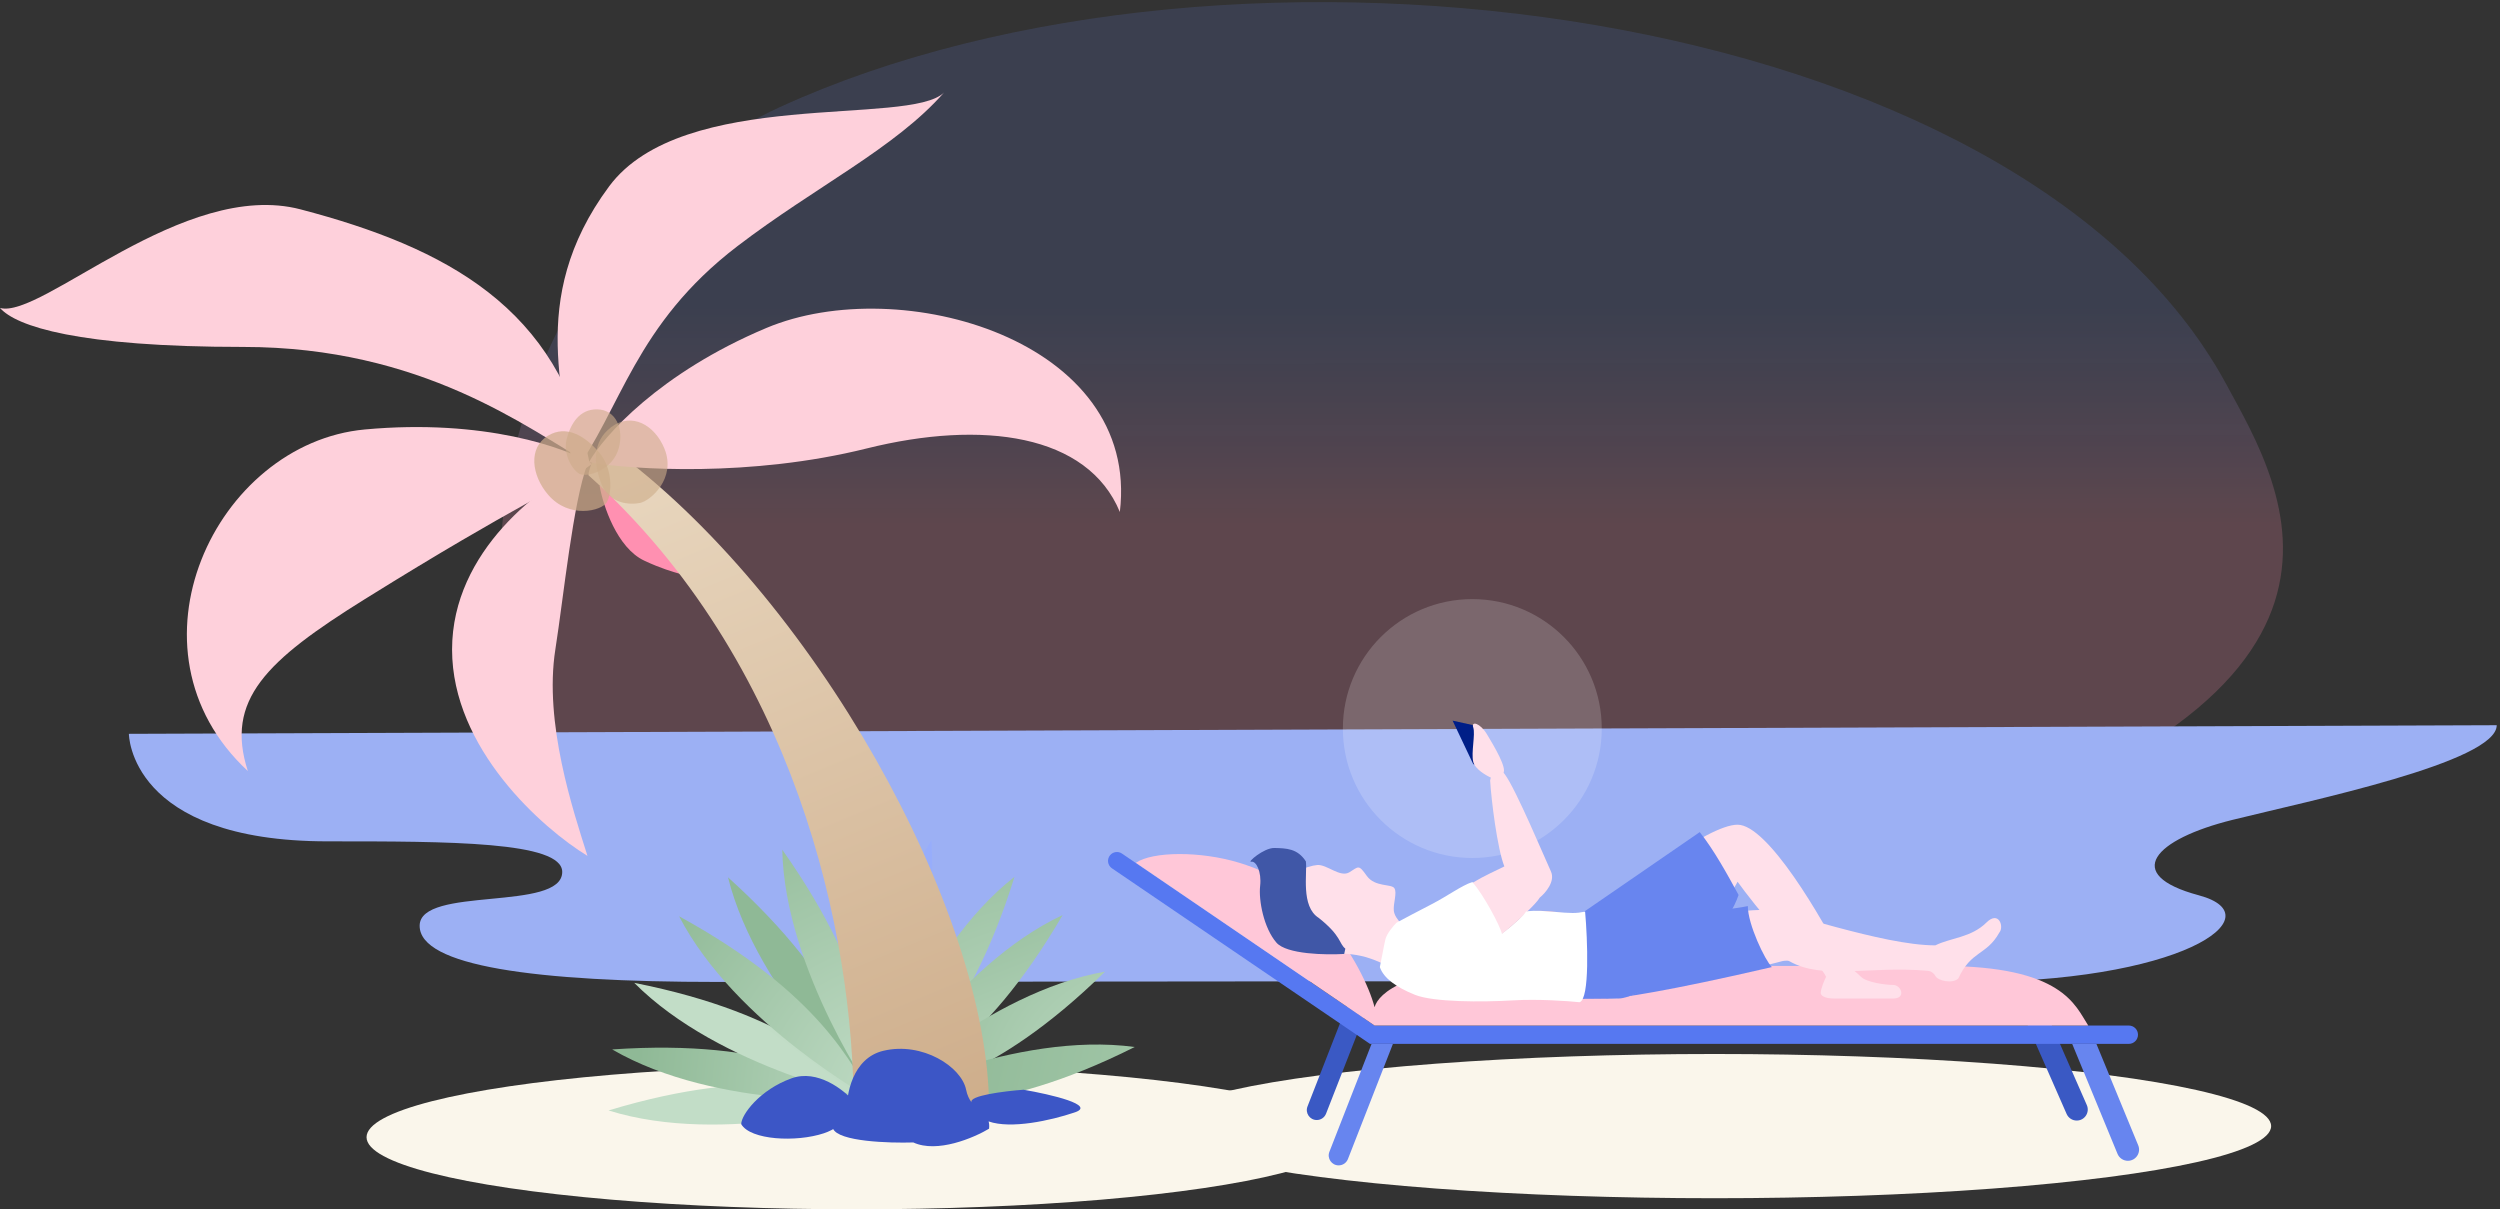 <?xml version="1.0" encoding="UTF-8"?>
<svg width="676px" height="327px" viewBox="0 0 676 327" version="1.1" xmlns="http://www.w3.org/2000/svg" xmlns:xlink="http://www.w3.org/1999/xlink">
    <rect x="0" y="0" width="676" height="327" fill="#333333" stroke="none"/>
    <title>illustration-3</title>
    <defs>
        <linearGradient x1="41.112%" y1="36.611%" x2="41.124%" y2="56.83%" id="linearGradient-1">
            <stop stop-color="#6885EF" stop-opacity="0.15" offset="0%"></stop>
            <stop stop-color="#FF90B1" stop-opacity="0.21" offset="100%"></stop>
        </linearGradient>
        <radialGradient cx="117.762%" cy="100%" fx="117.762%" fy="100%" r="359.562%" gradientTransform="translate(1.178,1),scale(1,0.374),rotate(-72.943),translate(-1.178,-1)" id="radialGradient-2">
            <stop stop-color="#C2DDC7" offset="0%"></stop>
            <stop stop-color="#8FB996" offset="100%"></stop>
        </radialGradient>
        <linearGradient x1="117.762%" y1="51.137%" x2="223.23%" y2="48.211%" id="linearGradient-3">
            <stop stop-color="#C2DDC7" offset="0%"></stop>
            <stop stop-color="#8FB996" offset="100%"></stop>
        </linearGradient>
        <radialGradient cx="117.762%" cy="100%" fx="117.762%" fy="100%" r="537.863%" gradientTransform="translate(1.178,1),scale(0.202,1),rotate(-13.847),translate(-1.178,-1)" id="radialGradient-4">
            <stop stop-color="#C2DDC7" offset="0%"></stop>
            <stop stop-color="#8FB996" offset="100%"></stop>
        </radialGradient>
        <linearGradient x1="65.193%" y1="55.695%" x2="123.81%" y2="16.428%" id="linearGradient-5">
            <stop stop-color="#C2DDC7" offset="0%"></stop>
            <stop stop-color="#8FB996" offset="100%"></stop>
        </linearGradient>
        <radialGradient cx="117.762%" cy="100%" fx="117.762%" fy="100%" r="170.324%" gradientTransform="translate(1.178,1),scale(0.946,1),rotate(-49.093),translate(-1.178,-1)" id="radialGradient-6">
            <stop stop-color="#C2DDC7" offset="0%"></stop>
            <stop stop-color="#8FB996" offset="100%"></stop>
        </radialGradient>
        <radialGradient cx="117.762%" cy="100%" fx="117.762%" fy="100%" r="229.631%" gradientTransform="translate(1.178,1),scale(1,0.631),rotate(-62.658),translate(-1.178,-1)" id="radialGradient-7">
            <stop stop-color="#C2DDC7" offset="0%"></stop>
            <stop stop-color="#8FB996" offset="100%"></stop>
        </radialGradient>
        <linearGradient x1="117.762%" y1="99.179%" x2="67.839%" y2="-29.456%" id="linearGradient-8">
            <stop stop-color="#C2DDC7" offset="0%"></stop>
            <stop stop-color="#8FB996" offset="100%"></stop>
        </linearGradient>
        <radialGradient cx="117.762%" cy="100%" fx="117.762%" fy="100%" r="226.917%" gradientTransform="translate(1.178,1),scale(0.564,1),rotate(-34.561),translate(-1.178,-1)" id="radialGradient-9">
            <stop stop-color="#C2DDC7" offset="0%"></stop>
            <stop stop-color="#8FB996" offset="100%"></stop>
        </radialGradient>
        <linearGradient x1="279.013%" y1="68.071%" x2="15.639%" y2="47.391%" id="linearGradient-10">
            <stop stop-color="#C2DDC7" offset="0%"></stop>
            <stop stop-color="#8FB996" offset="100%"></stop>
        </linearGradient>
        <linearGradient x1="40.307%" y1="-3.611%" x2="67.424%" y2="108.163%" id="linearGradient-11">
            <stop stop-color="#E8D6BE" offset="0%"></stop>
            <stop stop-color="#CDAC89" offset="100%"></stop>
        </linearGradient>
        <linearGradient x1="79.133%" y1="49.634%" x2="2.926%" y2="50.296%" id="linearGradient-12">
            <stop stop-color="#D2A0C2" offset="0%"></stop>
            <stop stop-color="#DCBED2" offset="100%"></stop>
        </linearGradient>
    </defs>
    <g id="Page-1" stroke="none" stroke-width="1" fill="none" fill-rule="evenodd">
        <g id="Artboard" transform="translate(-808, -617)" fill-rule="nonzero">
            <g id="illustration-3" transform="translate(808, 617)">
                <g id="bg" transform="translate(34, 0)">
                    <path d="M567.852,103.667 C512.098,1.091 299.441,-27.206 176.8,28.999 C117.779,56.048 89.247,131.767 105.856,189.758 C126.617,262.245 340.762,269.635 472.376,231.939 C619.385,189.834 583.408,132.287 567.852,103.667 Z" id="Shape" fill="url(#linearGradient-1)"></path>
                    <path d="M569.661,221.695 C590.669,216.489 641.114,206.075 641.114,196.096 L0.852,198.429 C0.852,198.429 0.852,227.5 54.613,227.5 C87.526,227.5 118.025,227.526 118.025,235.77 C118.025,246.618 79.472,239.485 79.472,250.332 C79.472,261.18 110.284,265.518 160.003,265.518 C209.722,265.518 436.61,265.085 496.132,265.518 C555.655,265.952 581.565,247.729 560.557,242.088 C539.549,236.448 548.652,226.902 569.661,221.695 Z" id="Shape" fill="#9CB0F4"></path>
                </g>
                <g id="shadows" transform="translate(99, 285)" fill="#FAF6EB">
                    <ellipse id="Oval" cx="364.614" cy="19.5" rx="150.5" ry="19.5"></ellipse>
                    <ellipse id="Oval" cx="132.613" cy="22.5" rx="132.5" ry="19.5"></ellipse>
                </g>
                <g id="plants" transform="translate(0, 25)">
                    <g id="plant_01" transform="translate(164, 200)">
                        <path d="M72.512,72.688 C69.109,62.488 65.493,41.672 32.848,12.22 C40.799,44.078 72.512,72.688 72.512,72.688 Z" id="Shape" fill="#8FB996"></path>
                        <path d="M72.845,72.382 C71.787,61.705 72.88,40.656 47.519,4.752 C48.209,37.504 72.845,72.382 72.845,72.382 Z" id="Shape" fill="url(#radialGradient-2)"></path>
                        <path d="M72.914,72.506 C74.682,61.953 81.244,41.984 66.083,0.796 C58.186,32.495 72.914,72.506 72.914,72.506 Z" id="Shape" fill="#97ADFB"></path>
                        <path d="M72.712,72.315 C77.595,62.827 89.912,45.845 87.87,2.136 C70.728,29.854 72.712,72.315 72.712,72.315 Z" id="Shape" fill="#97ADFB"></path>
                        <path d="M72.411,72.833 C61.945,70.42 42.264,62.641 0.54,75.265 C31.88,85.097 72.411,72.833 72.411,72.833 Z" id="Shape" fill="url(#linearGradient-3)"></path>
                        <path d="M72.316,72.388 C62.623,67.713 45.117,55.769 1.53,58.766 C29.975,75.299 72.316,72.388 72.316,72.388 Z" id="Shape" fill="url(#radialGradient-4)"></path>
                        <path d="M72.457,72.393 C64.296,65.358 50.472,49.283 7.495,40.762 C30.708,64.115 72.457,72.393 72.457,72.393 Z" id="Shape" fill="url(#linearGradient-5)"></path>
                        <path d="M72.191,72.467 C66.513,63.315 58.154,43.863 19.627,22.762 C34.764,51.969 72.191,72.467 72.191,72.467 Z" id="Shape" fill="url(#radialGradient-6)"></path>
                        <path d="M72.111,72.635 C79.952,65.415 97.362,53.71 110.324,12.083 C84.703,32.196 72.111,72.635 72.111,72.635 Z" id="Shape" fill="url(#radialGradient-7)"></path>
                        <path d="M72.531,72.814 C81.799,67.536 101.418,60.026 123.34,22.424 C93.827,36.287 72.531,72.814 72.531,72.814 Z" id="Shape" fill="url(#linearGradient-8)"></path>
                        <path d="M72.448,72.927 C82.8,70.273 103.756,68.179 134.811,37.73 C102.615,43.348 72.448,72.927 72.448,72.927 Z" id="Shape" fill="url(#radialGradient-9)"></path>
                        <path d="M72.536,72.665 C83.24,73.278 103.916,77.631 142.828,58.109 C110.336,53.701 72.536,72.665 72.536,72.665 Z" id="Shape" fill="url(#linearGradient-10)"></path>
                    </g>
                    <g id="palm_tree">
                        <path d="M174.202,126.596 C166.834,123.139 163.087,111.692 162.134,106.4 C164.558,105.867 169.156,105.627 170.339,109.038 C173.816,119.064 185.523,120.296 188.926,132.877 C186.361,129.884 183.412,130.917 174.202,126.596 Z" id="Shape" fill="#FF90B1"></path>
                        <path d="M222.763,281.44 C215.317,283.92 202.906,283.3 200.424,278.961 C200.424,276.481 205.388,269.662 214.075,266.563 C221.025,264.083 228.14,269.662 230.829,272.762 C230.622,274.828 228.719,279.457 222.763,281.44 Z" id="Shape" fill="#3C56C6"></path>
                        <path d="M65.774,68.811 C114.174,68.811 142.51,90.714 159.471,100.426 C151.404,58.272 120.641,41.949 81.287,31.616 C49.686,23.318 11.169,61.372 0,58.272 C4.344,63.231 21.05,68.811 65.774,68.811 Z" id="Shape" fill="#FED0DB"></path>
                        <path d="M164.688,25.417 C141.729,56.412 153.932,83.275 154.759,103.526 C167.997,85.755 171.475,62.896 199.436,41.535 C220.534,25.417 242.045,15.085 255.282,0 C245.975,9.299 184.65,-1.534 164.688,25.417 Z" id="Shape" fill="#FED0DB"></path>
                        <path d="M122.24,150.639 C122.24,123.859 146.647,106.005 158.85,100.426 C154.921,110.964 152.462,135.939 150.163,150.639 C147.061,170.476 154.921,194.033 158.85,206.431 C146.647,198.992 122.24,177.419 122.24,150.639 Z" id="Shape" fill="#FED0DB"></path>
                        <path d="M159.113,103.5 C215.03,153.713 230.83,227.508 230.83,274.621 C238.276,280.82 259.993,281.44 267.44,274.621 C267.44,221.309 219.718,135.675 165.113,96 C160.769,96 159.113,102.26 159.113,103.5 Z" id="Shape" fill="url(#linearGradient-11)"></path>
                        <path d="M207.242,63.679 C178.295,75.845 163.166,92.974 159.22,100.017 C171.217,102.017 203.034,104.068 234.33,96.268 C265.626,88.469 294.121,92.367 302.808,113.444 C308.393,66.951 243.425,48.471 207.242,63.679 Z" id="Shape" fill="#FED0DB"></path>
                        <path d="M98.661,91.127 C130.928,88.152 153.059,96.087 160.092,100.426 C150.163,107.865 141.476,110.345 98.661,137.001 C71.926,153.646 60.81,164.277 67.015,183.494 C31.646,150.639 58.328,94.847 98.661,91.127 Z" id="Shape" fill="#FED0DB"></path>
                        <path d="M167.358,96.026 C168.678,90.969 166.602,85.802 161.501,85.694 C156.752,85.594 154.336,89.469 153.235,93.682 C152.135,97.896 154.831,102.137 156.708,103.139 C158.585,104.142 165.707,102.346 167.358,96.026 Z" id="Shape" fill-opacity="0.6" fill="#CDAC89"></path>
                        <path d="M148.234,108.806 C143.705,103.543 142.764,96.064 148.191,92.805 C153.242,89.772 158.225,92.944 161.999,97.329 C165.773,101.715 165.477,108.461 164.072,110.817 C162.668,113.173 153.895,115.384 148.234,108.806 Z" id="Shape" fill-opacity="0.7" fill="#CDAC89"></path>
                        <path d="M179.688,96.375 C177.11,89.957 170.794,86.309 165.228,90.531 C160.047,94.461 160.514,100.572 162.662,105.921 C164.811,111.269 170.226,111.552 173.035,111.007 C175.844,110.462 182.911,104.398 179.688,96.375 Z" id="Shape" fill-opacity="0.6" fill="#CDAC89"></path>
                        <path d="M228.968,275.861 C228.761,271.109 230.457,261.107 238.896,259.124 C249.445,256.644 259.994,263.463 261.235,269.662 C261.53,271.137 262.071,272.225 262.716,273.095 C261.834,271.271 271.532,270.055 276.747,269.662 C283.986,270.902 296.852,273.878 290.398,275.861 C284.211,277.946 273.387,280.374 267.313,278.227 C267.481,278.779 267.537,279.421 267.44,280.201 C263.303,282.68 253.416,286.896 246.963,283.92 C240.344,284.127 226.734,283.672 225.245,280.201 C223.756,276.729 227.107,275.861 228.968,275.861 Z" id="Shape" fill="#3C56C6"></path>
                    </g>
                </g>
                <g id="chair" transform="translate(299, 230)">
                    <path d="M60.467,81.45 L71.872,52.264 L77.649,52.264 L65.479,83.408 C65.076,84.44 64.081,85.119 62.973,85.119 C61.079,85.119 59.778,83.214 60.467,81.45 Z" id="Shape" fill="#6785EF"></path>
                    <path d="M54.547,69.186 L65.952,40 L71.729,40 L59.559,71.144 C59.156,72.176 58.161,72.856 57.053,72.856 C55.159,72.856 53.858,70.95 54.547,69.186 Z" id="Shape" fill="#3A59C4"></path>
                    <path d="M265.278,68.817 L252.631,40 L246.114,40 L259.813,71.215 C260.289,72.3 261.361,73 262.545,73 C264.699,73 266.143,70.789 265.278,68.817 Z" id="Shape" fill="#3A59C4"></path>
                    <path d="M279.175,79.699 L267.867,52.264 L261.32,52.264 L273.578,82.006 C274.046,83.14 275.151,83.879 276.377,83.879 C278.532,83.879 279.996,81.692 279.175,79.699 Z" id="Shape" fill="#6785EF"></path>
                    <path d="M72.684,47.305 L4.374,0.801 C3.349,0.103 1.961,0.297 1.167,1.25 C0.255,2.343 0.485,3.985 1.662,4.786 L71.443,52.264 L276.634,52.264 C278.003,52.264 279.113,51.154 279.113,49.784 C279.113,48.415 278.003,47.305 276.634,47.305 L72.684,47.305 Z" id="Shape" fill="#5678F1"></path>
                    <path d="M72.685,47.305 L8.152,3.291 C12.702,0.191 25.646,0.108 36.075,3.291 C46.745,6.547 52.177,11.135 59.654,19.409 C66.562,27.054 71.237,36.766 72.685,42.345 C73.719,38.626 81.372,31.187 111.777,31.187 L225.95,31.187 C258.837,31.187 262.147,41.932 265.663,47.305 L72.685,47.305 Z" id="Shape" fill="#FFC7D8"></path>
                </g>
                <g id="character" transform="translate(338, 162)">
                    <circle id="Oval" fill-opacity="0.18" fill="#FFFFFF" cx="60.113" cy="35" r="35"></circle>
                    <polygon id="Shape" fill="#001E87" points="54.782 32.856 60.366 44.634 66.571 45.874 60.366 34.096"></polygon>
                    <path d="M60.367,44.015 C60.863,45.998 63.883,47.734 65.331,48.354 C65.951,48.354 67.441,48.106 68.433,47.114 C69.674,45.874 65.951,39.675 64.09,36.576 C62.228,33.476 59.746,32.856 60.367,34.716 C60.987,36.576 59.746,41.535 60.367,44.015 Z" id="Shape" fill="#FFE0EA"></path>
                    <path d="M128.578,84.689 C110.761,85.206 87.067,79.876 84.299,95.001 C83.105,101.524 87.758,106 96.06,106 C114.096,106 143.799,97.922 143.799,97.922 C143.799,97.922 145.234,97.556 145.874,97.922 C154.869,103.061 167.322,99.125 183.235,100.5 C184.338,100.596 185.049,101.356 185.311,101.875 C186.003,103.25 190.009,104.082 191.538,102.563 C194.997,95.001 199.148,96.376 202.607,90.188 C203.981,88.596 202.469,84.139 199.148,87.439 C194.997,91.563 189.462,91.563 185.311,93.626 C170.781,93.626 144.491,83.884 138.956,84.001 C134.895,84.087 131.008,84.618 128.578,84.689 Z" id="Shape" fill="#FFE0EA"></path>
                    <path d="M141.113,99.5 C139.252,97.64 134.613,87.96 134.613,83 C128.113,84.5 94.867,87.037 93.875,88.028 C92.634,89.268 92.89,108 96.613,108 C99.592,108 113.113,106.006 141.113,99.5 Z" id="Shape" fill="#6885EF"></path>
                    <path d="M52.3,106.626 C42.869,106.626 35.753,101.253 35.546,97.947 C35.133,96.087 35.547,91.748 38.029,89.268 C41.131,86.169 47.957,83.069 55.403,83.069 C61.36,83.069 64.711,84.309 67.814,84.929 C71.123,84.929 71.984,84.494 77.121,84.309 C86.437,83.973 91.01,87.5 94.113,87.5 C102.18,87.5 103.803,94.228 103.803,97.947 C103.803,101.666 99.575,108 97.613,108 C90.113,108 89.957,107.62 85.613,107 C81.27,106.38 78.362,105.386 74.019,105.386 C69.675,105.386 64.09,106.626 52.3,106.626 Z" id="Shape" fill="url(#linearGradient-12)"></path>
                    <path d="M86.157,95.516 C86.157,92.578 90.025,88.417 91.959,86.703 C101.87,78.136 123.722,61 131.844,61 C139.966,61 154.566,85.969 160.851,98.453 C161.818,99.188 164.042,100.95 165.202,102.125 C166.653,103.594 171.729,104.328 173.905,104.328 C176.08,104.328 177.531,108 173.905,108 L157.951,108 C155.05,108 154.325,107.021 154.325,106.531 C154.325,105.356 155.292,103.104 155.775,102.125 C153.6,97.719 147.798,94.781 142.722,89.641 C138.661,85.528 133.778,79.115 131.844,76.422 C130.394,79.36 112.264,108 98.485,108 C84.707,108 86.157,99.188 86.157,95.516 Z" id="Shape" fill="#FFE0EA"></path>
                    <path d="M78.363,80.705 C76.377,84.134 60.233,97.632 52.95,101.504 C47.653,104.32 43.352,102.971 41.189,98.729 C36.416,89.367 49.226,84.282 51.947,84.126 C56.35,77.657 64.136,74.62 68.778,72.281 C66.859,67.42 65.238,54.302 64.933,49.026 C65.28,47.165 66.567,44.236 68.934,47.414 C71.893,51.387 79.807,70.265 81.366,73.627 C82.613,76.318 79.884,79.467 78.363,80.705 Z" id="Shape" fill="#FFE0EA"></path>
                    <path d="M121.613,63 L88.196,86 C88.196,90.5 88.499,106.065 84.613,108.006 C86.061,108.213 95.626,108.006 99.597,108.006 C105.613,108.006 127.113,94.5 132.113,80 C129.113,74.5 125.543,67.959 121.613,63 Z" id="Shape" fill="#6885EF"></path>
                    <path d="M16.154,95.351 C8.962,94.52 6.208,86.592 7.64,79.406 C8.611,74.533 15.582,72.11 18.191,71.899 C20.8,71.688 24.382,75.39 26.884,73.857 C29.385,72.323 29.332,71.662 31.556,74.809 C33.781,77.956 38.293,76.925 39.052,78.194 C39.812,79.463 38.722,82.213 38.883,84.196 C39.085,86.69 42.573,89.22 42.573,89.22 C42.573,89.22 37.6,98.05 36.801,99.002 C28.357,94.759 24.811,96.35 16.154,95.351 Z" id="Shape" fill="#FFE0EA"></path>
                    <path d="M36.613,92 C36.213,93.6 35.447,98 35.113,99.5 C36.113,102.5 39.613,105 44.613,107 C49.613,109 62.613,109 71.113,108.5 C77.913,108.1 85.947,108.667 89.113,109 C91.913,108.2 91.28,92 90.613,84.5 C88.113,85 87.113,85 81.613,84.5 C77.213,84.1 75.113,84.334 74.613,84.5 C74.213,85.3 71.947,87.5 68.113,90.5 C67.713,88.5 63.113,79.833 60.113,76.5 C57.113,77.5 53.494,80.242 49.113,82.5 C45.375,84.428 41.78,86.334 39.613,87.5 C38.78,88.334 37.013,90.4 36.613,92 Z" id="Shape" fill="#FFFFFF"></path>
                    <path d="M7.141,92.881 C9.892,96.06 20.508,96.249 25.472,95.946 L25.779,94.518 C23.99,93.068 24.798,91.142 18.59,86.205 C13.646,83.097 15.549,74.048 15.102,70.908 C12.821,67.405 9.824,67.378 6.595,67.295 C3.762,67.221 -0.954,71.307 0.347,71.017 C1.648,70.727 3.178,73.68 2.741,77.553 C2.305,81.426 3.703,88.908 7.141,92.881 Z" id="Shape" fill="#4057A7"></path>
                </g>
            </g>
        </g>
    </g>
</svg>